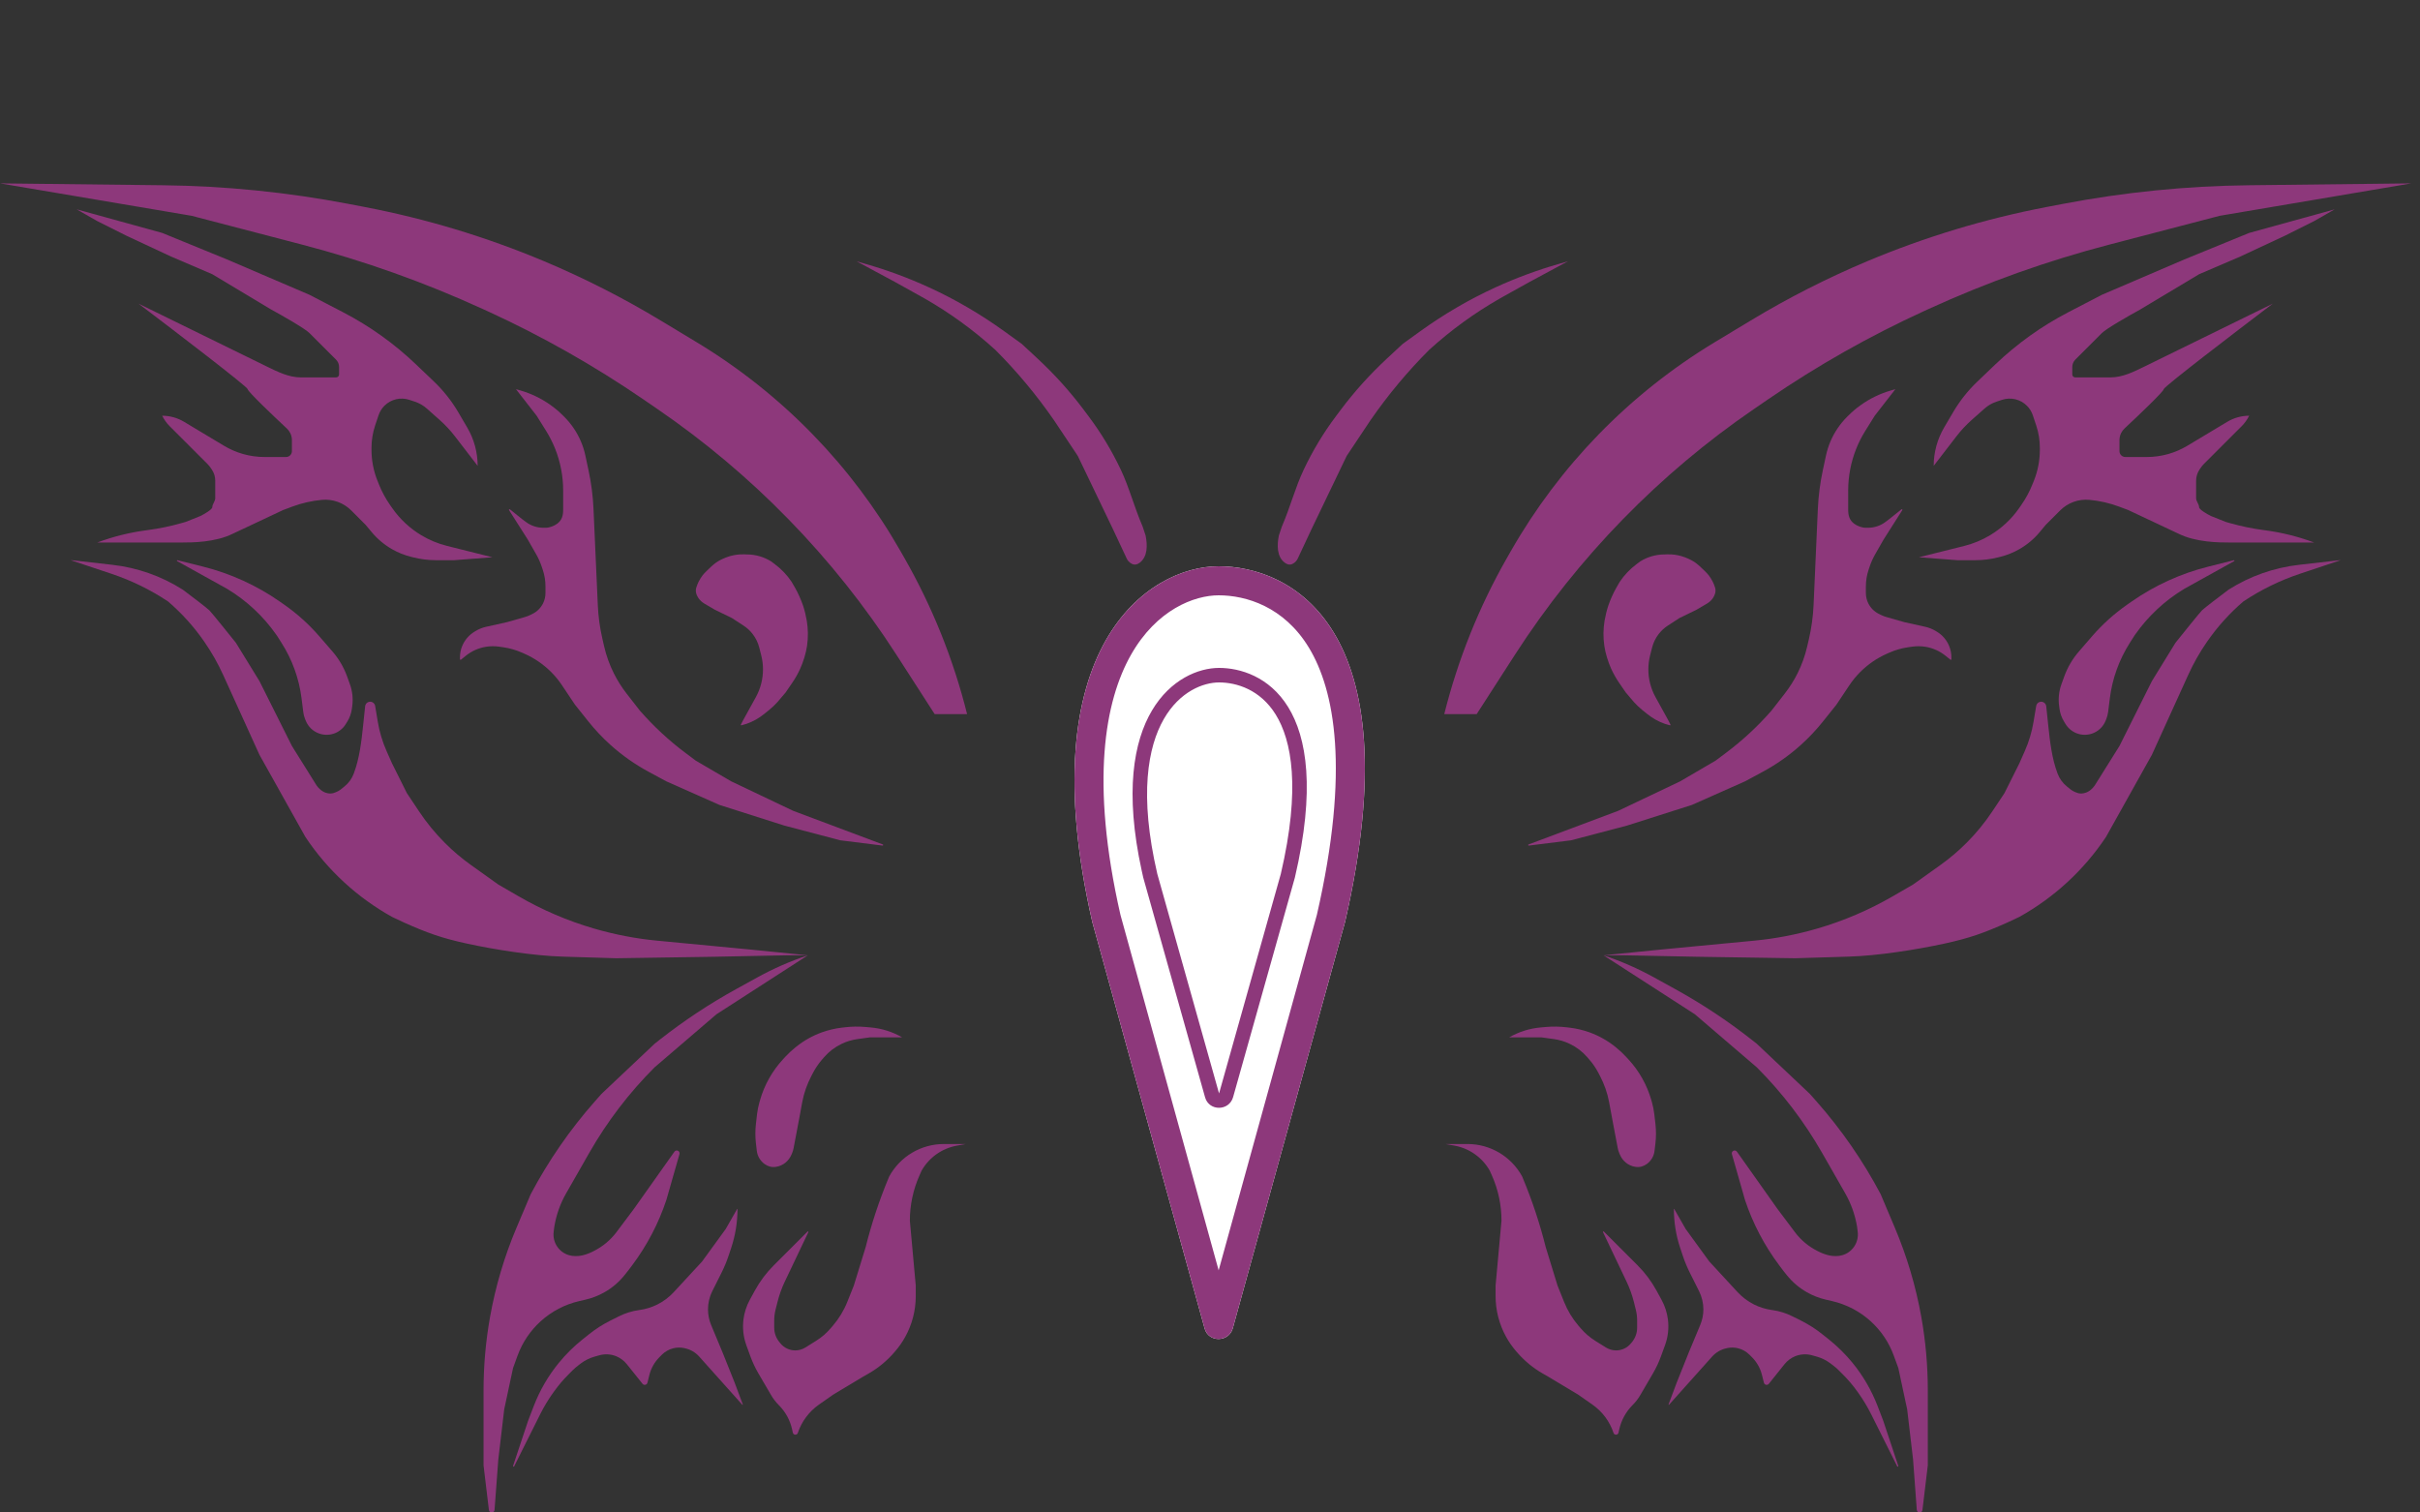 <svg width="80" height="50" viewBox="0 0 80 50" fill="none" xmlns="http://www.w3.org/2000/svg">
<rect x="0" y="0" width="80" height="50" fill="#333333" stroke="none"/>
<path d="M27.176 35.026L27.245 34.947C27.404 34.763 27.6 34.614 27.82 34.509C27.986 34.428 28.165 34.375 28.349 34.35L28.754 34.294H29.825C29.825 34.294 29.825 34.294 29.825 34.294C29.505 34.109 29.148 33.997 28.779 33.965L28.608 33.95C28.381 33.93 28.152 33.934 27.926 33.961L27.821 33.973C27.599 34 27.381 34.052 27.17 34.127C26.863 34.238 26.577 34.398 26.323 34.602L26.303 34.617C26.183 34.713 26.069 34.819 25.964 34.932L25.886 35.017C25.529 35.403 25.267 35.868 25.124 36.373L25.103 36.446C25.068 36.571 25.043 36.698 25.027 36.827L24.989 37.155C24.965 37.368 24.965 37.583 24.989 37.796L25.018 38.042C25.038 38.218 25.132 38.377 25.275 38.48C25.382 38.557 25.511 38.596 25.641 38.575L25.663 38.572C25.89 38.535 26.078 38.378 26.166 38.165L26.188 38.114C26.209 38.063 26.225 38.01 26.235 37.955L26.409 37.036C26.413 37.017 26.416 36.998 26.42 36.979C26.434 36.899 26.477 36.663 26.522 36.425C26.578 36.129 26.68 35.842 26.82 35.574L26.875 35.469C26.958 35.31 27.059 35.161 27.176 35.026Z" fill="#8D387B"/>
<path d="M25.577 41.832L26.695 40.714C26.708 40.701 26.73 40.716 26.722 40.733L25.944 42.367C25.841 42.583 25.76 42.809 25.702 43.042L25.637 43.3C25.609 43.414 25.594 43.531 25.594 43.649V43.891C25.594 44.061 25.652 44.227 25.759 44.36L25.794 44.403C25.914 44.554 26.096 44.642 26.289 44.642C26.408 44.642 26.525 44.608 26.626 44.545L26.98 44.324C27.16 44.211 27.322 44.072 27.459 43.911L27.532 43.827C27.733 43.592 27.895 43.325 28.01 43.038L28.226 42.497L28.616 41.23C28.811 40.451 29.063 39.688 29.372 38.947L29.396 38.891C29.756 38.23 30.449 37.819 31.202 37.819H31.93L31.631 37.873C31.141 37.962 30.715 38.263 30.468 38.696L30.395 38.861C30.186 39.33 30.078 39.839 30.078 40.353L30.273 42.497V42.847C30.273 43.321 30.152 43.786 29.922 44.2C29.831 44.364 29.724 44.518 29.602 44.66L29.57 44.698C29.326 44.983 29.034 45.224 28.708 45.41L28.518 45.519L27.544 46.104L27.073 46.433C26.746 46.662 26.501 46.991 26.374 47.37C26.347 47.452 26.228 47.446 26.209 47.361L26.185 47.252C26.118 46.947 25.965 46.669 25.744 46.449C25.645 46.349 25.558 46.237 25.488 46.115L25.068 45.397C24.964 45.218 24.877 45.031 24.806 44.838L24.672 44.47C24.574 44.198 24.541 43.907 24.577 43.62C24.605 43.394 24.676 43.174 24.785 42.973L24.952 42.667C25.119 42.361 25.33 42.079 25.577 41.832Z" fill="#8D387B"/>
<path d="M17.459 46.965L16.961 48.459C16.953 48.482 16.986 48.496 16.997 48.474L17.861 46.745C17.983 46.502 18.123 46.269 18.281 46.048L18.316 46C18.459 45.799 18.619 45.61 18.794 45.436L18.923 45.306C18.987 45.242 19.055 45.183 19.127 45.129L19.209 45.067C19.341 44.969 19.49 44.895 19.648 44.85L19.806 44.805C19.991 44.752 20.188 44.762 20.366 44.833C20.505 44.889 20.627 44.98 20.721 45.097L21.24 45.745C21.288 45.806 21.385 45.785 21.404 45.709L21.469 45.447C21.524 45.229 21.637 45.029 21.797 44.869L21.883 44.782C21.986 44.68 22.115 44.607 22.255 44.572C22.37 44.543 22.49 44.54 22.607 44.563L22.627 44.568C22.815 44.605 22.987 44.703 23.115 44.847L24.538 46.437C24.546 46.445 24.559 46.437 24.555 46.426L24.282 45.698L23.892 44.723L23.508 43.801C23.44 43.638 23.405 43.462 23.405 43.285C23.405 43.077 23.453 42.872 23.546 42.685L23.854 42.07C23.944 41.889 24.022 41.703 24.085 41.512L24.171 41.256C24.309 40.841 24.38 40.406 24.38 39.969C24.38 39.963 24.372 39.961 24.369 39.966L23.99 40.629L23.21 41.702L22.275 42.714C22.12 42.882 21.935 43.021 21.73 43.124C21.548 43.215 21.353 43.276 21.151 43.305L21.114 43.31C20.888 43.342 20.669 43.411 20.465 43.513L20.183 43.653C19.927 43.781 19.686 43.936 19.462 44.115L19.253 44.282C18.968 44.511 18.707 44.768 18.476 45.051C18.125 45.479 17.845 45.961 17.646 46.478L17.459 46.965Z" fill="#8D387B"/>
<path d="M15.985 48.443L16.162 49.917C16.176 50.03 16.341 50.026 16.349 49.913L16.473 48.248L16.668 46.591L16.96 45.226L17.109 44.816C17.267 44.381 17.529 43.992 17.871 43.681C18.232 43.352 18.672 43.122 19.148 43.012L19.355 42.964C19.577 42.913 19.789 42.83 19.986 42.717C20.241 42.572 20.465 42.38 20.648 42.151L20.761 42.01L20.899 41.827C21.389 41.173 21.77 40.445 22.028 39.67L22.462 38.153C22.491 38.052 22.356 37.987 22.295 38.073L20.956 39.963L20.381 40.73C20.182 40.995 19.925 41.209 19.629 41.357L19.578 41.383C19.522 41.411 19.464 41.435 19.405 41.455L19.351 41.473C19.252 41.506 19.149 41.523 19.045 41.523H19.009C18.943 41.523 18.877 41.513 18.813 41.495C18.476 41.399 18.259 41.071 18.303 40.722L18.325 40.548C18.389 40.161 18.521 39.789 18.716 39.448L19.202 38.598L19.482 38.107C20.072 37.075 20.797 36.125 21.639 35.284L23.685 33.53L26.707 31.58C26.123 31.775 25.559 32.022 25.02 32.32L24.331 32.7C23.447 33.187 22.604 33.746 21.81 34.37L21.639 34.505L19.884 36.162L19.662 36.413C18.838 37.347 18.128 38.375 17.545 39.476L17.076 40.583C16.675 41.531 16.381 42.521 16.2 43.535C16.057 44.336 15.985 45.148 15.985 45.962V46.298V48.443Z" fill="#8D387B"/>
<path d="M24.986 23.048L24.569 23.804L24.492 23.953C24.485 23.966 24.497 23.981 24.511 23.977C24.735 23.923 24.946 23.828 25.134 23.697C25.297 23.583 25.569 23.363 25.698 23.212L25.971 22.892L26.196 22.563C26.295 22.418 26.381 22.265 26.453 22.105C26.557 21.875 26.643 21.596 26.68 21.346C26.719 21.071 26.716 20.792 26.67 20.518C26.644 20.361 26.599 20.173 26.548 20.022C26.481 19.826 26.386 19.611 26.283 19.431L26.169 19.234C26.019 19.009 25.831 18.812 25.613 18.65L25.486 18.555C25.253 18.411 24.984 18.333 24.71 18.329L24.688 18.329C24.639 18.329 24.35 18.294 24.008 18.426C23.698 18.546 23.593 18.648 23.356 18.879L23.353 18.882C23.26 18.973 23.187 19.052 23.093 19.234C23.069 19.28 23.041 19.352 23.018 19.424C22.981 19.543 23.017 19.666 23.087 19.769C23.139 19.845 23.208 19.909 23.287 19.955L23.634 20.158L24.195 20.431L24.579 20.681C24.696 20.757 24.799 20.852 24.883 20.962C24.984 21.093 25.057 21.243 25.098 21.402L25.163 21.657C25.203 21.812 25.223 21.97 25.223 22.129C25.223 22.45 25.141 22.767 24.986 23.048Z" fill="#8D387B"/>
<path d="M5.361 7.7L2.534 6.92L3.217 7.31L4.191 7.798L5.653 8.48L7.018 9.065L8.967 10.234C9.325 10.429 10.079 10.858 10.234 11.014L11.108 11.888C11.173 11.953 11.209 12.04 11.209 12.132V12.379C11.209 12.432 11.165 12.476 11.112 12.476H10.722H9.942C9.548 12.476 9.178 12.291 8.824 12.118L4.581 10.039C5.783 10.949 8.188 12.788 8.188 12.866C8.188 12.94 9.011 13.726 9.483 14.166C9.529 14.209 9.566 14.259 9.594 14.315C9.631 14.388 9.65 14.468 9.65 14.549V14.718V14.913C9.65 15.021 9.562 15.108 9.455 15.108H9.162H8.748C8.505 15.108 8.264 15.074 8.031 15.008C7.811 14.945 7.601 14.853 7.405 14.736L6.085 13.944C5.866 13.813 5.616 13.743 5.361 13.743C5.425 13.872 5.51 13.99 5.612 14.092L6.859 15.339C6.9 15.38 6.936 15.424 6.968 15.472L7.007 15.53C7.078 15.636 7.115 15.761 7.115 15.888V16.18V16.473C7.115 16.57 7.018 16.667 7.018 16.765C7.018 16.843 6.758 16.992 6.628 17.057L6.141 17.252L6.013 17.289C5.644 17.394 5.267 17.473 4.886 17.523L4.822 17.532C4.273 17.605 3.735 17.74 3.217 17.934H4.191H5.556H6.043C6.336 17.934 7.115 17.934 7.7 17.642L9.357 16.862L9.661 16.748C9.977 16.63 10.307 16.555 10.643 16.524C11.002 16.491 11.356 16.62 11.611 16.874L11.697 16.96L12.086 17.35L12.289 17.593C12.477 17.819 12.705 18.009 12.96 18.155C13.156 18.268 13.367 18.352 13.586 18.407L13.668 18.427C13.912 18.488 14.163 18.519 14.415 18.519H15.011L16.278 18.422L15.498 18.227L14.782 18.048C14.481 17.973 14.193 17.854 13.927 17.694C13.549 17.467 13.223 17.163 12.97 16.802L12.897 16.698C12.747 16.483 12.622 16.252 12.525 16.009L12.478 15.891C12.348 15.567 12.281 15.221 12.281 14.871V14.802C12.281 14.553 12.322 14.305 12.4 14.068L12.514 13.729C12.553 13.61 12.62 13.502 12.708 13.414C12.925 13.197 13.244 13.122 13.534 13.219L13.72 13.28C13.864 13.329 13.997 13.405 14.111 13.507L14.539 13.887C14.723 14.051 14.891 14.231 15.041 14.427L15.79 15.4C15.79 14.954 15.671 14.515 15.444 14.13L15.146 13.622C14.927 13.25 14.657 12.91 14.345 12.612L13.754 12.048C13.036 11.362 12.224 10.781 11.342 10.323L10.234 9.747L7.505 8.577L5.361 7.7Z" fill="#8D387B"/>
<path d="M28.606 8.722L28.32 8.64L29.587 9.322L30.464 9.81L30.571 9.87C31.407 10.348 32.188 10.916 32.901 11.564C33.614 12.277 34.262 13.053 34.836 13.883L34.85 13.903L35.63 15.073L36.8 17.51L37.233 18.435C37.268 18.529 37.339 18.605 37.43 18.646C37.522 18.686 37.609 18.656 37.686 18.595C37.94 18.395 37.935 18.022 37.872 17.705L37.775 17.412C37.482 16.73 37.337 16.13 37.048 15.52C36.753 14.899 36.397 14.308 35.984 13.758L35.831 13.554C35.373 12.943 34.861 12.375 34.302 11.856L33.778 11.369L33.2 10.952C32.418 10.387 31.582 9.899 30.704 9.497C30.025 9.186 29.324 8.927 28.606 8.722Z" fill="#8D387B"/>
<path d="M4.76837e-06 6.062L5.382 6.124C7.443 6.147 9.499 6.354 11.524 6.741L12.047 6.841C14.082 7.23 16.071 7.831 17.981 8.633C19.313 9.193 20.602 9.848 21.839 10.595L23.036 11.317C24.438 12.164 25.725 13.187 26.867 14.361C27.991 15.517 28.963 16.809 29.763 18.209L29.892 18.435C30.819 20.055 31.518 21.796 31.97 23.607L30.898 23.607L29.637 21.65C28.596 20.034 27.395 18.527 26.052 17.152C24.738 15.805 23.293 14.591 21.741 13.527L21.263 13.199C19.632 12.082 17.908 11.107 16.111 10.284L15.957 10.214C14.03 9.332 12.03 8.619 9.979 8.085L6.336 7.134L4.76837e-06 6.062Z" fill="#8D387B"/>
<path d="M17.74 13.743L17.057 12.866L17.195 12.905C17.555 13.008 17.896 13.172 18.201 13.39L18.22 13.404C18.354 13.5 18.481 13.607 18.598 13.724L18.658 13.784C18.888 14.015 19.073 14.287 19.201 14.587C19.266 14.739 19.317 14.897 19.351 15.059L19.456 15.549C19.546 15.969 19.601 16.396 19.62 16.825L19.762 20.002C19.778 20.377 19.829 20.751 19.914 21.117L19.972 21.37C20.043 21.678 20.15 21.976 20.292 22.259C20.41 22.494 20.55 22.718 20.712 22.926L21.151 23.49C21.605 24.009 22.111 24.479 22.662 24.892L23.003 25.147L24.173 25.83L26.22 26.804L29.184 27.916C29.205 27.924 29.197 27.956 29.174 27.953L27.779 27.779L25.927 27.292L23.783 26.609L22.028 25.83L21.448 25.517C20.992 25.271 20.567 24.972 20.182 24.626C19.919 24.389 19.675 24.131 19.454 23.855L19.007 23.295L18.581 22.658C18.475 22.498 18.354 22.35 18.219 22.215C17.966 21.963 17.67 21.759 17.344 21.614L17.258 21.576C17.06 21.488 16.851 21.428 16.637 21.397L16.496 21.377C16.351 21.357 16.204 21.358 16.06 21.382C15.819 21.422 15.593 21.523 15.402 21.676L15.238 21.808C15.225 21.818 15.205 21.809 15.205 21.792V21.732C15.205 21.606 15.229 21.481 15.276 21.364C15.357 21.163 15.501 20.993 15.687 20.882L15.729 20.856C15.834 20.793 15.949 20.748 16.068 20.721L16.765 20.566L17.356 20.397C17.417 20.38 17.476 20.357 17.532 20.329L17.609 20.291C17.757 20.216 17.877 20.096 17.951 19.948C18.004 19.842 18.032 19.725 18.032 19.606V19.382C18.032 19.198 18.002 19.015 17.944 18.84L17.911 18.741C17.862 18.594 17.798 18.451 17.721 18.317L17.447 17.837L16.828 16.864C16.816 16.845 16.839 16.824 16.857 16.838L17.252 17.155L17.387 17.256C17.552 17.38 17.754 17.447 17.962 17.447H18.044C18.164 17.447 18.327 17.384 18.422 17.311C18.576 17.195 18.617 17.044 18.617 16.85V16.375V16.215C18.617 15.741 18.526 15.272 18.351 14.832C18.268 14.626 18.168 14.429 18.051 14.241L17.74 13.743Z" fill="#8D387B"/>
<path d="M6.707 18.73L5.868 18.52C5.85 18.515 5.84 18.54 5.856 18.549L7.506 19.465C8.148 19.851 8.702 20.367 9.132 20.981L9.163 21.025L9.308 21.254C9.662 21.809 9.887 22.436 9.969 23.089L10.026 23.544C10.035 23.619 10.054 23.692 10.082 23.763L10.107 23.824C10.188 24.027 10.354 24.184 10.562 24.253C10.728 24.308 10.91 24.303 11.073 24.238C11.224 24.177 11.352 24.068 11.436 23.928L11.49 23.839C11.562 23.719 11.61 23.585 11.63 23.446L11.643 23.352C11.678 23.104 11.652 22.851 11.566 22.616L11.473 22.357C11.363 22.056 11.2 21.778 10.99 21.536L10.548 21.026C10.21 20.637 9.826 20.291 9.404 19.995L9.259 19.893C8.486 19.353 7.621 18.958 6.707 18.73Z" fill="#8D387B"/>
<path d="M3.678 18.966L2.339 18.519C2.402 18.519 2.364 18.519 3.707 18.671C4.538 18.764 5.338 19.045 6.043 19.494C6.303 19.689 6.842 20.098 6.92 20.176C6.998 20.254 7.538 20.924 7.798 21.249L8.577 22.516L9.65 24.66L10.466 25.966C10.722 26.317 11.014 26.22 11.014 26.22C11.014 26.22 11.164 26.178 11.259 26.102L11.385 26.001C11.525 25.889 11.632 25.741 11.695 25.573C11.886 25.064 11.948 24.516 12.005 23.975L12.071 23.348C12.079 23.263 12.151 23.198 12.237 23.198C12.319 23.198 12.389 23.257 12.402 23.338L12.489 23.86C12.545 24.197 12.644 24.526 12.783 24.838L12.964 25.245L13.451 26.22L13.856 26.827C14.105 27.201 14.391 27.549 14.709 27.867C14.974 28.133 15.262 28.376 15.568 28.595L16.473 29.241L17.141 29.628C17.927 30.083 18.765 30.442 19.637 30.696C20.32 30.895 21.02 31.03 21.728 31.097L24.758 31.386L26.707 31.58H26.025L23.588 31.629L20.371 31.678L18.593 31.624C17.637 31.595 16.358 31.395 15.424 31.191C14.606 31.012 14.13 30.843 13.367 30.502C13.212 30.432 13.07 30.366 12.964 30.313C11.811 29.673 10.827 28.766 10.096 27.669L8.577 24.952L7.377 22.311C7.203 21.928 6.992 21.558 6.753 21.213C6.414 20.722 6.009 20.272 5.556 19.884C4.974 19.496 4.342 19.187 3.678 18.966Z" fill="#8D387B"/>
<path d="M52.538 35.026L52.47 34.947C52.31 34.763 52.114 34.614 51.895 34.509C51.728 34.428 51.549 34.375 51.366 34.35L50.961 34.294H49.889C49.889 34.294 49.889 34.294 49.889 34.294C50.21 34.109 50.567 33.997 50.935 33.965L51.106 33.95C51.333 33.93 51.562 33.934 51.789 33.961L51.894 33.973C52.116 34 52.334 34.052 52.544 34.127C52.851 34.238 53.137 34.398 53.392 34.602L53.411 34.617C53.532 34.713 53.645 34.819 53.75 34.932L53.829 35.017C54.186 35.403 54.447 35.868 54.591 36.373L54.611 36.446C54.647 36.571 54.672 36.698 54.687 36.827L54.725 37.155C54.749 37.368 54.749 37.583 54.725 37.796L54.696 38.042C54.676 38.218 54.583 38.377 54.439 38.48C54.332 38.557 54.203 38.596 54.073 38.575L54.052 38.572C53.824 38.535 53.637 38.378 53.548 38.165L53.527 38.114C53.505 38.063 53.49 38.01 53.479 37.955L53.305 37.036C53.302 37.017 53.298 36.998 53.295 36.979C53.28 36.899 53.237 36.663 53.192 36.425C53.136 36.129 53.034 35.842 52.895 35.574L52.84 35.469C52.757 35.31 52.656 35.161 52.538 35.026Z" fill="#8D387B"/>
<path d="M54.137 41.832L53.02 40.714C53.006 40.701 52.984 40.716 52.992 40.733L53.77 42.367C53.873 42.583 53.954 42.809 54.013 43.042L54.077 43.3C54.106 43.414 54.12 43.531 54.12 43.649V43.891C54.12 44.061 54.062 44.227 53.956 44.36L53.921 44.403C53.8 44.554 53.618 44.642 53.425 44.642C53.306 44.642 53.189 44.608 53.088 44.545L52.734 44.324C52.554 44.211 52.393 44.072 52.255 43.911L52.182 43.827C51.981 43.592 51.82 43.325 51.705 43.038L51.488 42.497L51.099 41.23C50.904 40.451 50.651 39.688 50.342 38.947L50.319 38.891C49.958 38.23 49.266 37.819 48.513 37.819H47.785L48.084 37.873C48.574 37.962 48.999 38.263 49.246 38.696L49.32 38.861C49.529 39.33 49.636 39.839 49.636 40.353L49.441 42.497V42.847C49.441 43.321 49.562 43.786 49.792 44.2C49.883 44.364 49.99 44.518 50.112 44.66L50.144 44.698C50.389 44.983 50.68 45.224 51.006 45.41L51.196 45.519L52.171 46.104L52.641 46.433C52.969 46.662 53.214 46.991 53.34 47.37C53.367 47.452 53.486 47.446 53.505 47.361L53.529 47.252C53.597 46.947 53.75 46.669 53.97 46.449C54.07 46.349 54.156 46.237 54.227 46.115L54.646 45.397C54.75 45.218 54.838 45.031 54.908 44.838L55.042 44.47C55.141 44.198 55.174 43.907 55.138 43.62C55.109 43.394 55.039 43.174 54.929 42.973L54.762 42.667C54.595 42.361 54.385 42.079 54.137 41.832Z" fill="#8D387B"/>
<path d="M62.255 46.965L62.753 48.459C62.761 48.482 62.728 48.496 62.717 48.474L61.853 46.745C61.731 46.502 61.591 46.269 61.433 46.048L61.399 46C61.255 45.799 61.095 45.61 60.921 45.436L60.791 45.306C60.728 45.242 60.66 45.183 60.587 45.129L60.505 45.067C60.373 44.969 60.225 44.895 60.067 44.85L59.908 44.805C59.724 44.752 59.527 44.762 59.348 44.833C59.209 44.889 59.087 44.98 58.993 45.097L58.475 45.745C58.426 45.806 58.329 45.785 58.311 45.709L58.245 45.447C58.19 45.229 58.077 45.029 57.918 44.869L57.831 44.782C57.728 44.68 57.6 44.607 57.459 44.572C57.344 44.543 57.224 44.54 57.108 44.563L57.088 44.568C56.899 44.605 56.727 44.703 56.599 44.847L55.176 46.437C55.169 46.445 55.155 46.437 55.159 46.426L55.432 45.698L55.822 44.723L56.206 43.801C56.275 43.638 56.31 43.462 56.31 43.285C56.31 43.077 56.261 42.872 56.168 42.685L55.86 42.07C55.77 41.889 55.693 41.703 55.629 41.512L55.544 41.256C55.405 40.841 55.335 40.406 55.335 39.969C55.335 39.963 55.343 39.961 55.346 39.966L55.725 40.629L56.505 41.702L57.439 42.714C57.595 42.882 57.779 43.021 57.984 43.124C58.166 43.215 58.362 43.276 58.563 43.305L58.6 43.31C58.826 43.342 59.045 43.411 59.249 43.513L59.531 43.653C59.787 43.781 60.029 43.936 60.252 44.115L60.462 44.282C60.747 44.511 61.007 44.768 61.239 45.051C61.589 45.479 61.869 45.961 62.068 46.478L62.255 46.965Z" fill="#8D387B"/>
<path d="M63.729 48.443L63.552 49.917C63.539 50.03 63.374 50.026 63.365 49.913L63.242 48.248L63.047 46.591L62.755 45.226L62.605 44.816C62.447 44.381 62.186 43.992 61.844 43.681C61.482 43.352 61.042 43.122 60.567 43.012L60.359 42.964C60.138 42.913 59.925 42.83 59.728 42.717C59.474 42.572 59.249 42.38 59.066 42.151L58.953 42.01L58.816 41.827C58.326 41.173 57.944 40.445 57.686 39.67L57.253 38.153C57.224 38.052 57.359 37.987 57.42 38.073L58.758 39.963L59.334 40.73C59.532 40.995 59.789 41.209 60.085 41.357L60.136 41.383C60.192 41.411 60.25 41.435 60.309 41.455L60.364 41.473C60.462 41.506 60.566 41.523 60.67 41.523H60.705C60.772 41.523 60.837 41.513 60.901 41.495C61.238 41.399 61.455 41.071 61.412 40.722L61.39 40.548C61.325 40.161 61.193 39.789 60.998 39.448L60.513 38.598L60.232 38.107C59.642 37.075 58.917 36.125 58.076 35.284L56.029 33.53L53.007 31.58C53.591 31.775 54.156 32.022 54.694 32.32L55.383 32.7C56.267 33.187 57.11 33.746 57.904 34.37L58.076 34.505L59.83 36.162L60.052 36.413C60.876 37.347 61.587 38.375 62.17 39.476L62.638 40.583C63.039 41.531 63.333 42.521 63.514 43.535C63.657 44.336 63.729 45.148 63.729 45.962V46.298V48.443Z" fill="#8D387B"/>
<path d="M54.729 23.048L55.146 23.804L55.222 23.953C55.229 23.966 55.217 23.981 55.203 23.977C54.98 23.923 54.769 23.828 54.581 23.697C54.417 23.583 54.146 23.363 54.017 23.212L53.744 22.892L53.518 22.563C53.419 22.418 53.334 22.265 53.261 22.105C53.157 21.875 53.071 21.596 53.035 21.346C52.995 21.071 52.998 20.792 53.044 20.518C53.071 20.361 53.115 20.173 53.167 20.022C53.234 19.826 53.328 19.611 53.432 19.431L53.545 19.234C53.696 19.009 53.884 18.812 54.101 18.65L54.228 18.555C54.462 18.411 54.73 18.333 55.005 18.329L55.026 18.329C55.075 18.329 55.365 18.294 55.707 18.426C56.016 18.546 56.121 18.648 56.358 18.879L56.361 18.882C56.455 18.973 56.528 19.052 56.621 19.234C56.645 19.28 56.674 19.352 56.696 19.424C56.734 19.543 56.697 19.666 56.627 19.769C56.575 19.845 56.507 19.909 56.427 19.955L56.081 20.158L55.52 20.431L55.135 20.681C55.018 20.757 54.916 20.852 54.831 20.962C54.73 21.093 54.657 21.243 54.616 21.402L54.551 21.657C54.511 21.812 54.491 21.97 54.491 22.129C54.491 22.45 54.573 22.767 54.729 23.048Z" fill="#8D387B"/>
<path d="M74.353 7.7L77.18 6.92L76.498 7.31L75.523 7.798L74.061 8.48L72.697 9.065L70.747 10.234C70.39 10.429 69.636 10.858 69.48 11.014L68.606 11.888C68.541 11.953 68.505 12.04 68.505 12.132V12.379C68.505 12.432 68.549 12.476 68.603 12.476H68.993H69.772C70.166 12.476 70.536 12.291 70.89 12.118L75.133 10.039C73.931 10.949 71.527 12.788 71.527 12.866C71.527 12.94 70.703 13.726 70.231 14.166C70.186 14.209 70.148 14.259 70.12 14.315C70.084 14.388 70.065 14.468 70.065 14.549V14.718V14.913C70.065 15.021 70.152 15.108 70.26 15.108H70.552H70.966C71.209 15.108 71.45 15.074 71.683 15.008C71.903 14.945 72.113 14.853 72.309 14.736L73.629 13.944C73.848 13.813 74.098 13.743 74.353 13.743C74.289 13.872 74.204 13.99 74.102 14.092L72.855 15.339C72.814 15.38 72.778 15.424 72.746 15.472L72.707 15.53C72.637 15.636 72.599 15.761 72.599 15.888V16.18V16.473C72.599 16.57 72.697 16.667 72.697 16.765C72.697 16.843 72.956 16.992 73.086 17.057L73.574 17.252L73.701 17.289C74.071 17.394 74.447 17.473 74.828 17.523L74.893 17.532C75.441 17.605 75.98 17.74 76.498 17.934H75.523H74.159H73.671C73.379 17.934 72.599 17.934 72.014 17.642L70.357 16.862L70.054 16.748C69.738 16.63 69.407 16.555 69.071 16.524C68.713 16.491 68.358 16.62 68.104 16.874L68.018 16.96L67.628 17.35L67.426 17.593C67.237 17.819 67.01 18.009 66.754 18.155C66.558 18.268 66.347 18.352 66.128 18.407L66.046 18.427C65.802 18.488 65.551 18.519 65.3 18.519H64.704L63.437 18.422L64.217 18.227L64.933 18.048C65.233 17.973 65.521 17.854 65.787 17.694C66.165 17.467 66.492 17.163 66.745 16.802L66.817 16.698C66.967 16.483 67.092 16.252 67.189 16.009L67.237 15.891C67.366 15.567 67.433 15.221 67.433 14.871V14.802C67.433 14.553 67.393 14.305 67.314 14.068L67.201 13.729C67.161 13.61 67.095 13.502 67.006 13.414C66.79 13.197 66.47 13.122 66.18 13.219L65.995 13.28C65.85 13.329 65.718 13.405 65.604 13.507L65.175 13.887C64.992 14.051 64.823 14.231 64.673 14.427L63.924 15.4C63.924 14.954 64.044 14.515 64.27 14.13L64.569 13.622C64.788 13.25 65.057 12.91 65.37 12.612L65.96 12.048C66.678 11.362 67.49 10.781 68.372 10.323L69.48 9.747L72.209 8.577L74.353 7.7Z" fill="#8D387B"/>
<path d="M51.542 8.722L51.828 8.64L50.561 9.322L49.684 9.81L49.578 9.87C48.741 10.348 47.96 10.916 47.247 11.564C46.534 12.277 45.886 13.053 45.312 13.883L45.298 13.903L44.518 15.073L43.348 17.51L42.915 18.435C42.88 18.529 42.809 18.605 42.718 18.646C42.627 18.686 42.539 18.656 42.462 18.595C42.208 18.395 42.213 18.022 42.276 17.705L42.374 17.412C42.666 16.73 42.812 16.13 43.101 15.52C43.395 14.899 43.751 14.308 44.164 13.758L44.317 13.554C44.775 12.943 45.287 12.375 45.846 11.856L46.37 11.369L46.948 10.952C47.73 10.387 48.566 9.899 49.444 9.497C50.123 9.186 50.824 8.927 51.542 8.722Z" fill="#8D387B"/>
<path d="M79.714 6.062L74.333 6.124C72.271 6.147 70.216 6.354 68.191 6.741L67.667 6.841C65.632 7.23 63.643 7.831 61.733 8.633C60.401 9.193 59.112 9.848 57.876 10.595L56.679 11.317C55.277 12.164 53.989 13.187 52.847 14.361C51.724 15.517 50.751 16.809 49.951 18.209L49.822 18.435C48.896 20.055 48.197 21.796 47.744 23.607L48.816 23.607L50.077 21.65C51.118 20.034 52.319 18.527 53.662 17.152C54.977 15.805 56.421 14.591 57.974 13.527L58.452 13.199C60.083 12.082 61.806 11.107 63.604 10.284L63.757 10.214C65.684 9.332 67.684 8.619 69.735 8.085L73.379 7.134L79.714 6.062Z" fill="#8D387B"/>
<path d="M61.975 13.743L62.657 12.866L62.52 12.905C62.159 13.008 61.819 13.172 61.514 13.39L61.495 13.404C61.36 13.5 61.234 13.607 61.117 13.724L61.056 13.784C60.826 14.015 60.642 14.287 60.513 14.587C60.448 14.739 60.398 14.897 60.363 15.059L60.258 15.549C60.168 15.969 60.113 16.396 60.094 16.825L59.953 20.002C59.936 20.377 59.885 20.751 59.801 21.117L59.742 21.37C59.671 21.678 59.564 21.976 59.423 22.259C59.305 22.494 59.164 22.718 59.002 22.926L58.563 23.49C58.11 24.009 57.603 24.479 57.052 24.892L56.711 25.147L55.542 25.83L53.495 26.804L50.531 27.916C50.509 27.924 50.517 27.956 50.54 27.953L51.935 27.779L53.787 27.292L55.932 26.609L57.686 25.83L58.267 25.517C58.723 25.271 59.148 24.972 59.533 24.626C59.796 24.389 60.039 24.131 60.26 23.855L60.708 23.295L61.133 22.658C61.239 22.498 61.361 22.35 61.496 22.215C61.748 21.963 62.044 21.759 62.37 21.614L62.456 21.576C62.654 21.488 62.863 21.428 63.077 21.397L63.218 21.377C63.363 21.357 63.51 21.358 63.655 21.382C63.895 21.422 64.122 21.523 64.312 21.676L64.477 21.808C64.49 21.818 64.509 21.809 64.509 21.792V21.732C64.509 21.606 64.485 21.481 64.438 21.364C64.358 21.163 64.213 20.993 64.028 20.882L63.985 20.856C63.88 20.793 63.766 20.748 63.646 20.721L62.949 20.566L62.358 20.397C62.298 20.38 62.239 20.357 62.182 20.329L62.105 20.291C61.957 20.216 61.837 20.096 61.763 19.948C61.71 19.842 61.682 19.725 61.682 19.606V19.382C61.682 19.198 61.712 19.015 61.77 18.84L61.803 18.741C61.852 18.594 61.916 18.451 61.993 18.317L62.267 17.837L62.886 16.864C62.898 16.845 62.875 16.824 62.858 16.838L62.462 17.155L62.328 17.256C62.162 17.38 61.96 17.447 61.753 17.447H61.671C61.551 17.447 61.388 17.384 61.292 17.311C61.139 17.195 61.097 17.044 61.097 16.85V16.375V16.215C61.097 15.741 61.188 15.272 61.364 14.832C61.446 14.626 61.546 14.429 61.664 14.241L61.975 13.743Z" fill="#8D387B"/>
<path d="M73.008 18.73L73.846 18.52C73.864 18.515 73.874 18.54 73.858 18.549L72.209 19.465C71.566 19.851 71.012 20.367 70.582 20.981L70.552 21.025L70.406 21.254C70.053 21.809 69.827 22.436 69.746 23.089L69.689 23.544C69.679 23.619 69.66 23.692 69.632 23.763L69.608 23.824C69.526 24.027 69.36 24.184 69.153 24.253C68.986 24.308 68.805 24.303 68.641 24.238C68.49 24.177 68.362 24.068 68.278 23.928L68.225 23.839C68.152 23.719 68.105 23.585 68.085 23.446L68.072 23.352C68.036 23.104 68.062 22.851 68.148 22.616L68.242 22.357C68.351 22.056 68.515 21.778 68.725 21.536L69.166 21.026C69.504 20.637 69.888 20.291 70.31 19.995L70.456 19.893C71.228 19.353 72.093 18.958 73.008 18.73Z" fill="#8D387B"/>
<path d="M76.036 18.966L77.375 18.519C77.312 18.519 77.35 18.519 76.008 18.671C75.177 18.764 74.377 19.045 73.671 19.494C73.411 19.689 72.872 20.098 72.794 20.176C72.716 20.254 72.177 20.924 71.917 21.249L71.137 22.516L70.065 24.66L69.248 25.966C68.993 26.317 68.7 26.22 68.7 26.22C68.7 26.22 68.551 26.178 68.455 26.102L68.33 26.001C68.189 25.889 68.082 25.741 68.019 25.573C67.828 25.064 67.767 24.516 67.71 23.975L67.644 23.348C67.635 23.263 67.563 23.198 67.477 23.198C67.396 23.198 67.326 23.257 67.312 23.338L67.225 23.86C67.169 24.197 67.07 24.526 66.931 24.838L66.751 25.245L66.263 26.22L65.859 26.827C65.609 27.201 65.324 27.549 65.006 27.867C64.74 28.133 64.453 28.376 64.147 28.595L63.242 29.241L62.573 29.628C61.787 30.083 60.949 30.442 60.077 30.696C59.394 30.895 58.694 31.03 57.986 31.097L54.957 31.386L53.007 31.58H53.69L56.127 31.629L59.343 31.678L61.121 31.624C62.078 31.595 63.356 31.395 64.291 31.191C65.108 31.012 65.584 30.843 66.347 30.502C66.502 30.432 66.644 30.366 66.751 30.313C67.904 29.673 68.887 28.766 69.619 27.669L71.137 24.952L72.338 22.311C72.511 21.928 72.722 21.558 72.961 21.213C73.301 20.722 73.706 20.272 74.159 19.884C74.741 19.496 75.372 19.187 76.036 18.966Z" fill="#8D387B"/>
<path d="M44.464 30.48C40.455 44.988 44.139 31.654 40.754 43.908C40.624 44.378 39.951 44.387 39.822 43.917C36.109 30.48 36.109 30.48 36.109 30.48C34.02 21.36 37.979 18.72 40.286 18.72C42.593 18.72 46.726 20.64 44.464 30.48Z" fill="white"/>
<path fill-rule="evenodd" clip-rule="evenodd" d="M36.109 30.48L39.822 43.917C39.951 44.387 40.624 44.378 40.754 43.908L44.464 30.48C46.726 20.64 42.593 18.72 40.286 18.72C38.018 18.72 34.153 21.272 36.009 30.025C36.04 30.175 36.074 30.326 36.109 30.48ZM43.533 30.244L40.286 41.995L37.04 30.245C36.032 25.828 36.53 23.165 37.385 21.652C38.234 20.149 39.484 19.68 40.286 19.68C41.188 19.68 42.443 20.05 43.268 21.408C44.117 22.806 44.634 25.442 43.533 30.244Z" fill="#8D387B"/>
<path d="M42.806 29.01C40.479 37.282 42.473 30.193 40.764 36.268C40.633 36.735 39.968 36.742 39.837 36.275C37.793 29.01 37.793 29.01 37.793 29.01C36.54 23.636 38.915 22.08 40.3 22.08C41.684 22.08 44.164 23.211 42.806 29.01Z" fill="white"/>
<path fill-rule="evenodd" clip-rule="evenodd" d="M37.793 29.01L39.837 36.275C39.968 36.742 40.633 36.735 40.764 36.268L42.806 29.01C44.164 23.211 41.684 22.08 40.3 22.08C38.935 22.08 36.608 23.591 37.742 28.78C37.758 28.856 37.775 28.933 37.793 29.01ZM42.341 28.89L40.302 36.138C40.302 36.139 40.302 36.14 40.301 36.141C40.3 36.141 40.299 36.141 40.298 36.142L38.258 28.89C37.65 26.276 37.947 24.684 38.474 23.769C38.998 22.857 39.779 22.56 40.3 22.56C40.87 22.56 41.658 22.79 42.173 23.623C42.699 24.473 43.004 26.051 42.341 28.89Z" fill="#8D387B"/>
</svg>
